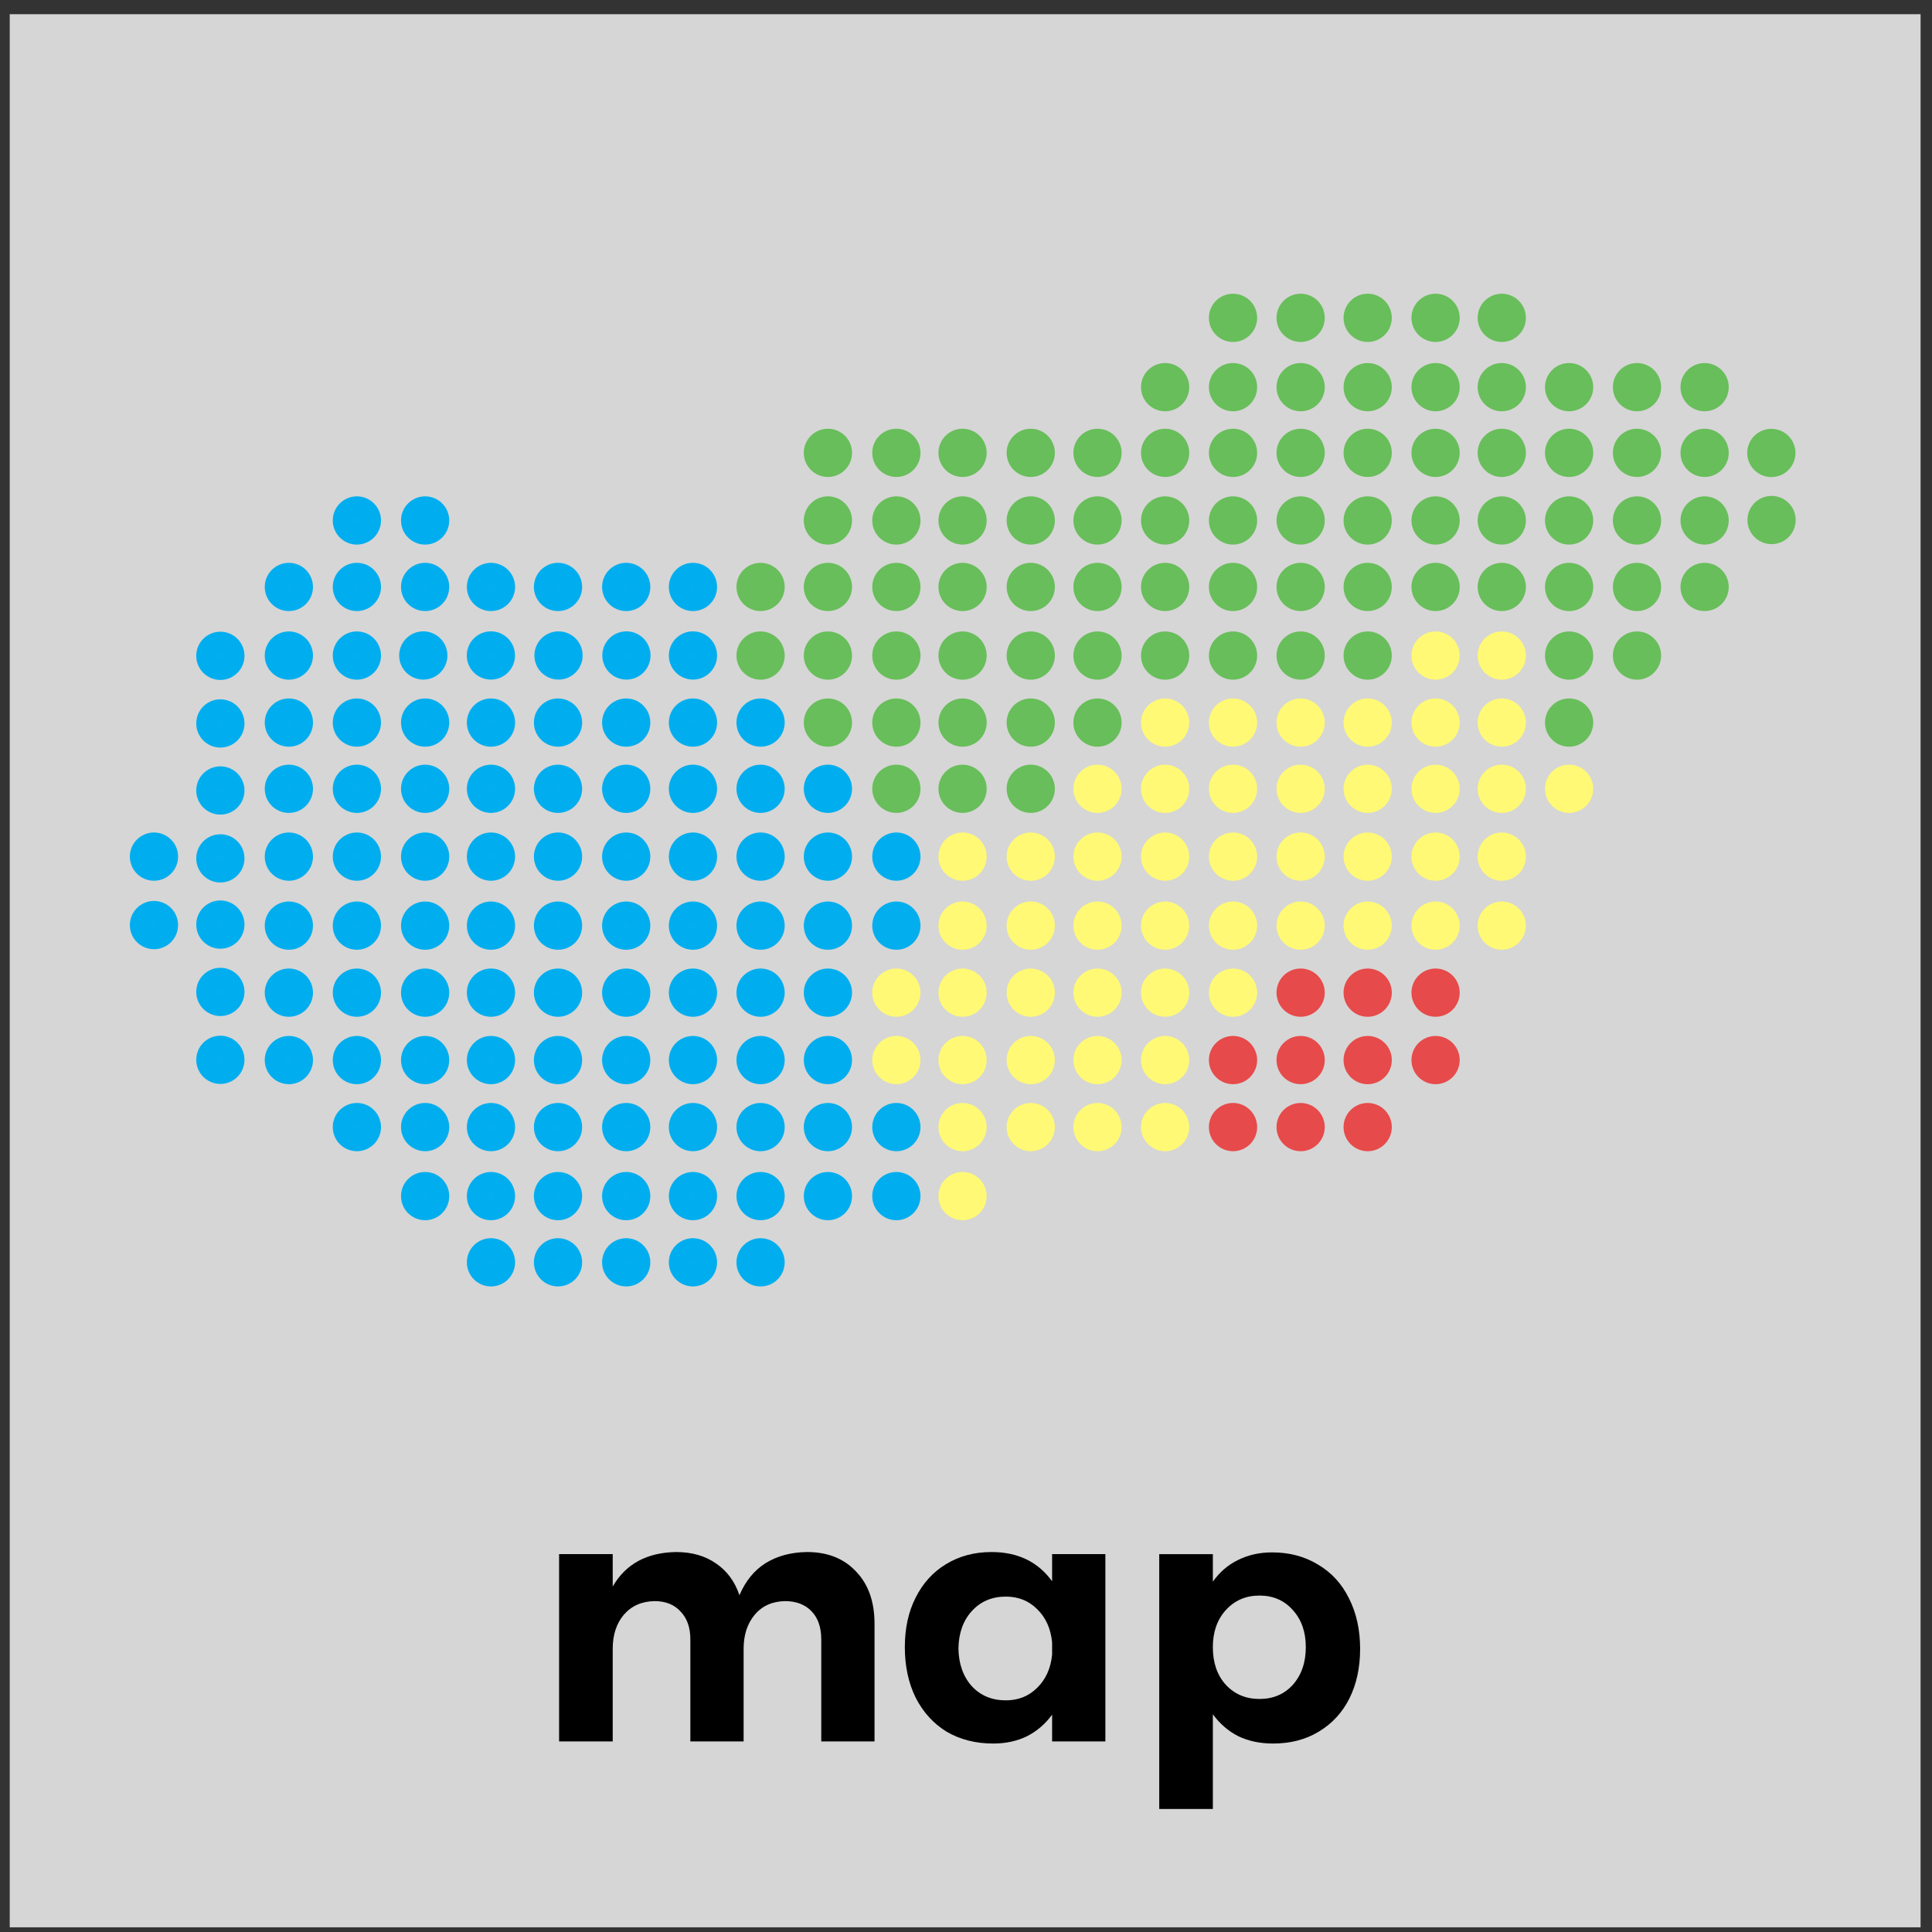 <?xml version="1.0" encoding="UTF-8" standalone="no"?>
<!-- Created with Inkscape (http://www.inkscape.org/) -->

<svg
   xmlns:dc="http://purl.org/dc/elements/1.1/"
   xmlns:cc="http://creativecommons.org/ns#"
   xmlns:rdf="http://www.w3.org/1999/02/22-rdf-syntax-ns#"
   xmlns:svg="http://www.w3.org/2000/svg"
   xmlns="http://www.w3.org/2000/svg"
   xmlns:sodipodi="http://sodipodi.sourceforge.net/DTD/sodipodi-0.dtd"
   xmlns:inkscape="http://www.inkscape.org/namespaces/inkscape"
   version="1.1"
   id="svg815"
   width="300"
   height="300"
   viewBox="0 0 300 300"
   sodipodi:docname="map_nokeret.svg"
   inkscape:version="0.92.4 (5da689c313, 2019-01-14)">
  <rect x="0" y="0" width="300" height="300" fill="#333333" stroke="none"/>
  <defs
     id="defs819" />
  <sodipodi:namedview
     pagecolor="#ffffff"
     bordercolor="#666666"
     borderopacity="1"
     objecttolerance="10"
     gridtolerance="10"
     guidetolerance="10"
     inkscape:pageopacity="0"
     inkscape:pageshadow="2"
     inkscape:window-width="1920"
     inkscape:window-height="1017"
     id="namedview817"
     showgrid="false"
     inkscape:zoom="1.9987552"
     inkscape:cx="211.68824"
     inkscape:cy="152.57935"
     inkscape:window-x="-8"
     inkscape:window-y="-8"
     inkscape:window-maximized="1"
     inkscape:current-layer="svg815"
     showguides="true"
     inkscape:guide-bbox="true" />
  <g
     id="g1817"
     transform="matrix(0.997,0,0,0.997,0.004,1.035)">
    <rect
       y="2.808"
       x="3.146"
       height="294.693"
       width="294.34"
       id="rect827"
       style="opacity:1;fill:#d6d6d6;fill-opacity:1;stroke:#d6d6d6;stroke-width:3.269;stroke-miterlimit:4;stroke-dasharray:none;stroke-opacity:1" />
    <g
       id="text831"
       style="font-style:normal;font-variant:normal;font-weight:normal;font-stretch:normal;font-size:54.225px;line-height:1.25;font-family:'Montserrat Alternates';-inkscape-font-specification:'Montserrat Alternates';letter-spacing:0px;word-spacing:0px;fill:#000000;fill-opacity:1;stroke:none;stroke-width:1"
       aria-label="map">
      <path
         id="path1811"
         style="stroke-width:1"
         d="m 125.68,240.686 q 4.826,0 7.646,3.037 2.874,2.982 2.874,8.134 v 18.328 h -8.296 v -15.888 q 0,-2.82 -1.518,-4.392 -1.518,-1.573 -4.121,-1.573 -2.982,0.054 -4.718,2.115 -1.735,2.061 -1.735,5.314 v 14.424 h -8.296 v -15.888 q 0,-2.765 -1.518,-4.338 -1.464,-1.627 -4.067,-1.627 -2.982,0.054 -4.772,2.115 -1.735,2.061 -1.735,5.314 v 14.424 h -8.351 v -29.173 h 8.351 v 5.043 q 3.037,-5.26 9.869,-5.368 3.687,0 6.236,1.789 2.549,1.735 3.633,4.934 1.41,-3.308 4.067,-4.989 2.711,-1.681 6.453,-1.735 z"
         inkscape:connector-curvature="0" />
      <path
         id="path1813"
         style="stroke-width:1"
         d="m 172.154,241.012 v 29.173 h -8.296 v -4.175 q -1.573,2.169 -3.904,3.362 -2.332,1.139 -5.26,1.139 -4.121,0 -7.266,-1.844 -3.091,-1.898 -4.826,-5.314 -1.681,-3.416 -1.681,-7.863 0,-4.392 1.681,-7.7 1.681,-3.362 4.718,-5.206 3.091,-1.898 7.103,-1.898 6.127,0 9.435,4.555 v -4.23 z m -15.508,22.774 q 2.928,0 4.88,-1.952 2.006,-1.952 2.332,-5.151 v -1.952 q -0.325,-3.199 -2.332,-5.151 -1.952,-1.952 -4.88,-1.952 -3.253,0 -5.314,2.277 -2.006,2.223 -2.061,5.802 0.054,3.579 2.061,5.856 2.061,2.223 5.314,2.223 z"
         inkscape:connector-curvature="0" />
      <path
         id="path1815"
         style="stroke-width:1"
         d="m 198.111,240.741 q 4.067,0 7.158,1.898 3.145,1.844 4.826,5.26 1.735,3.416 1.735,7.863 0,4.392 -1.681,7.754 -1.681,3.308 -4.772,5.151 -3.037,1.844 -7.103,1.844 -3.037,0 -5.422,-1.139 -2.332,-1.193 -3.958,-3.416 v 14.749 h -8.351 v -39.692 h 8.351 v 4.284 q 1.573,-2.223 3.904,-3.362 2.386,-1.193 5.314,-1.193 z m -1.952,22.829 q 3.199,0 5.206,-2.223 2.006,-2.277 2.006,-5.856 0,-3.525 -2.006,-5.748 -2.006,-2.277 -5.206,-2.277 -3.199,0 -5.26,2.277 -2.006,2.223 -2.006,5.748 0,3.633 2.006,5.856 2.061,2.223 5.26,2.223 z"
         inkscape:connector-curvature="0" />
    </g>
    <g
       transform="translate(-31.68)"
       id="g2703">
      <circle
         style="opacity:1;fill:#03aeee;fill-opacity:1;stroke:#00aeef;stroke-width:3.269;stroke-miterlimit:4;stroke-dasharray:none;stroke-opacity:1"
         id="circle853"
         cy="101.05"
         cx="139.602"
         r="2.123" />
      <circle
         r="2.123"
         cx="129.239"
         cy="101.05"
         id="circle855"
         style="opacity:1;fill:#03aeee;fill-opacity:1;stroke:#00aeef;stroke-width:3.269;stroke-miterlimit:4;stroke-dasharray:none;stroke-opacity:1" />
      <circle
         style="opacity:1;fill:#03aeee;fill-opacity:1;stroke:#00aeef;stroke-width:3.269;stroke-miterlimit:4;stroke-dasharray:none;stroke-opacity:1"
         id="circle857"
         cy="101.05"
         cx="118.664"
         r="2.123" />
      <circle
         r="2.123"
         cx="108.133"
         cy="101.05"
         id="circle859"
         style="opacity:1;fill:#03aeee;fill-opacity:1;stroke:#00aeef;stroke-width:3.269;stroke-miterlimit:4;stroke-dasharray:none;stroke-opacity:1" />
      <circle
         style="opacity:1;fill:#03aeee;fill-opacity:1;stroke:#00aeef;stroke-width:3.269;stroke-miterlimit:4;stroke-dasharray:none;stroke-opacity:1"
         id="circle861"
         cy="101.05"
         cx="97.602"
         r="2.123" />
      <circle
         style="opacity:1;fill:#03aeee;fill-opacity:1;stroke:#00aeef;stroke-width:3.269;stroke-miterlimit:4;stroke-dasharray:none;stroke-opacity:1"
         id="circle865"
         cy="132.377"
         cx="55.657"
         r="2.123" />
      <circle
         r="2.123"
         cx="55.657"
         cy="143.04"
         id="circle867"
         style="opacity:1;fill:#03aeee;fill-opacity:1;stroke:#00aeef;stroke-width:3.269;stroke-miterlimit:4;stroke-dasharray:none;stroke-opacity:1" />
      <circle
         style="opacity:1;fill:#03aeee;fill-opacity:1;stroke:#00aeef;stroke-width:3.269;stroke-miterlimit:4;stroke-dasharray:none;stroke-opacity:1"
         id="circle841"
         cy="90.377"
         cx="97.888"
         r="2.123" />
      <circle
         r="2.123"
         cx="87.259"
         cy="90.377"
         id="circle843"
         style="opacity:1;fill:#03aeee;fill-opacity:1;stroke:#00aeef;stroke-width:3.269;stroke-miterlimit:4;stroke-dasharray:none;stroke-opacity:1" />
      <circle
         style="opacity:1;fill:#03aeee;fill-opacity:1;stroke:#00aeef;stroke-width:3.269;stroke-miterlimit:4;stroke-dasharray:none;stroke-opacity:1"
         id="circle845"
         cy="90.377"
         cx="108.143"
         r="2.123" />
      <circle
         r="2.123"
         cx="118.585"
         cy="90.377"
         id="circle847"
         style="opacity:1;fill:#03aeee;fill-opacity:1;stroke:#00aeef;stroke-width:3.269;stroke-miterlimit:4;stroke-dasharray:none;stroke-opacity:1" />
      <circle
         style="opacity:1;fill:#03aeee;fill-opacity:1;stroke:#00aeef;stroke-width:3.269;stroke-miterlimit:4;stroke-dasharray:none;stroke-opacity:1"
         id="circle849"
         cy="90.377"
         cx="129.204"
         r="2.123" />
      <circle
         r="2.123"
         cx="139.602"
         cy="90.377"
         id="circle851"
         style="opacity:1;fill:#03aeee;fill-opacity:1;stroke:#00aeef;stroke-width:3.269;stroke-miterlimit:4;stroke-dasharray:none;stroke-opacity:1" />
      <circle
         style="opacity:1;fill:#68be5a;fill-opacity:1;stroke:#68be5a;stroke-width:3.269;stroke-miterlimit:4;stroke-dasharray:none;stroke-opacity:1"
         id="circle871"
         cy="90.377"
         cx="150.133"
         r="2.123" />
      <circle
         r="2.123"
         cx="160.62"
         cy="90.377"
         id="circle873"
         style="opacity:1;fill:#68be5a;fill-opacity:1;stroke:#68be5a;stroke-width:3.269;stroke-miterlimit:4;stroke-dasharray:none;stroke-opacity:1" />
      <circle
         style="opacity:1;fill:#68be5a;fill-opacity:1;stroke:#68be5a;stroke-width:3.269;stroke-miterlimit:4;stroke-dasharray:none;stroke-opacity:1"
         id="circle875"
         cy="90.377"
         cx="171.283"
         r="2.123" />
      <circle
         r="2.123"
         cx="181.592"
         cy="90.377"
         id="circle877"
         style="opacity:1;fill:#68be5a;fill-opacity:1;stroke:#68be5a;stroke-width:3.269;stroke-miterlimit:4;stroke-dasharray:none;stroke-opacity:1" />
      <circle
         style="opacity:1;fill:#68be5a;fill-opacity:1;stroke:#68be5a;stroke-width:3.269;stroke-miterlimit:4;stroke-dasharray:none;stroke-opacity:1"
         id="circle879"
         cy="90.377"
         cx="192.211"
         r="2.123" />
      <circle
         r="2.123"
         cx="202.609"
         cy="90.377"
         id="circle881"
         style="opacity:1;fill:#68be5a;fill-opacity:1;stroke:#68be5a;stroke-width:3.269;stroke-miterlimit:4;stroke-dasharray:none;stroke-opacity:1" />
      <circle
         style="opacity:1;fill:#68be5a;fill-opacity:1;stroke:#68be5a;stroke-width:3.269;stroke-miterlimit:4;stroke-dasharray:none;stroke-opacity:1"
         id="circle883"
         cy="90.377"
         cx="213.14"
         r="2.123" />
      <circle
         r="2.123"
         cx="223.715"
         cy="90.377"
         id="circle885"
         style="opacity:1;fill:#68be5a;fill-opacity:1;stroke:#68be5a;stroke-width:3.269;stroke-miterlimit:4;stroke-dasharray:none;stroke-opacity:1" />
      <circle
         style="opacity:1;fill:#68be5a;fill-opacity:1;stroke:#68be5a;stroke-width:3.269;stroke-miterlimit:4;stroke-dasharray:none;stroke-opacity:1"
         id="circle887"
         cy="90.377"
         cx="234.246"
         r="2.123" />
      <circle
         r="2.123"
         cx="244.688"
         cy="90.377"
         id="circle889"
         style="opacity:1;fill:#68be5a;fill-opacity:1;stroke:#68be5a;stroke-width:3.269;stroke-miterlimit:4;stroke-dasharray:none;stroke-opacity:1" />
      <circle
         style="opacity:1;fill:#68be5a;fill-opacity:1;stroke:#68be5a;stroke-width:3.269;stroke-miterlimit:4;stroke-dasharray:none;stroke-opacity:1"
         id="circle891"
         cy="90.377"
         cx="255.263"
         r="2.123" />
      <circle
         r="2.123"
         cx="265.572"
         cy="90.377"
         id="circle893"
         style="opacity:1;fill:#68be5a;fill-opacity:1;stroke:#68be5a;stroke-width:3.269;stroke-miterlimit:4;stroke-dasharray:none;stroke-opacity:1" />
      <circle
         style="opacity:1;fill:#68be5a;fill-opacity:1;stroke:#68be5a;stroke-width:3.269;stroke-miterlimit:4;stroke-dasharray:none;stroke-opacity:1"
         id="circle895"
         cy="90.377"
         cx="276.059"
         r="2.123" />
      <circle
         r="2.123"
         cx="286.633"
         cy="90.377"
         id="circle897"
         style="opacity:1;fill:#68be5a;fill-opacity:1;stroke:#68be5a;stroke-width:3.269;stroke-miterlimit:4;stroke-dasharray:none;stroke-opacity:1" />
      <circle
         style="opacity:1;fill:#68be5a;fill-opacity:1;stroke:#68be5a;stroke-width:3.269;stroke-miterlimit:4;stroke-dasharray:none;stroke-opacity:1"
         id="circle899"
         cy="90.377"
         cx="297.164"
         r="2.123" />
      <circle
         style="opacity:1;fill:#03aeee;fill-opacity:1;stroke:#00aeef;stroke-width:3.269;stroke-miterlimit:4;stroke-dasharray:none;stroke-opacity:1"
         id="circle901"
         cy="90.377"
         cx="76.666"
         r="2.123" />
      <circle
         style="opacity:1;fill:#03aeee;fill-opacity:1;stroke:#00aeef;stroke-width:3.269;stroke-miterlimit:4;stroke-dasharray:none;stroke-opacity:1"
         id="circle929"
         cy="101.063"
         cx="87.259"
         r="2.123" />
      <circle
         r="2.123"
         cx="150.133"
         cy="101.063"
         id="circle939"
         style="opacity:1;fill:#68be5a;fill-opacity:1;stroke:#68be5a;stroke-width:3.269;stroke-miterlimit:4;stroke-dasharray:none;stroke-opacity:1" />
      <circle
         style="opacity:1;fill:#68be5a;fill-opacity:1;stroke:#68be5a;stroke-width:3.269;stroke-miterlimit:4;stroke-dasharray:none;stroke-opacity:1"
         id="circle941"
         cy="101.063"
         cx="160.62"
         r="2.123" />
      <circle
         r="2.123"
         cx="171.283"
         cy="101.063"
         id="circle943"
         style="opacity:1;fill:#68be5a;fill-opacity:1;stroke:#68be5a;stroke-width:3.269;stroke-miterlimit:4;stroke-dasharray:none;stroke-opacity:1" />
      <circle
         style="opacity:1;fill:#68be5a;fill-opacity:1;stroke:#68be5a;stroke-width:3.269;stroke-miterlimit:4;stroke-dasharray:none;stroke-opacity:1"
         id="circle945"
         cy="101.063"
         cx="181.592"
         r="2.123" />
      <circle
         r="2.123"
         cx="192.211"
         cy="101.063"
         id="circle947"
         style="opacity:1;fill:#68be5a;fill-opacity:1;stroke:#68be5a;stroke-width:3.269;stroke-miterlimit:4;stroke-dasharray:none;stroke-opacity:1" />
      <circle
         style="opacity:1;fill:#68be5a;fill-opacity:1;stroke:#68be5a;stroke-width:3.269;stroke-miterlimit:4;stroke-dasharray:none;stroke-opacity:1"
         id="circle949"
         cy="101.063"
         cx="202.609"
         r="2.123" />
      <circle
         r="2.123"
         cx="213.14"
         cy="101.063"
         id="circle951"
         style="opacity:1;fill:#68be5a;fill-opacity:1;stroke:#68be5a;stroke-width:3.269;stroke-miterlimit:4;stroke-dasharray:none;stroke-opacity:1" />
      <circle
         style="opacity:1;fill:#68be5a;fill-opacity:1;stroke:#68be5a;stroke-width:3.269;stroke-miterlimit:4;stroke-dasharray:none;stroke-opacity:1"
         id="circle953"
         cy="101.063"
         cx="223.715"
         r="2.123" />
      <circle
         r="2.123"
         cx="234.246"
         cy="101.063"
         id="circle955"
         style="opacity:1;fill:#68be5a;fill-opacity:1;stroke:#68be5a;stroke-width:3.269;stroke-miterlimit:4;stroke-dasharray:none;stroke-opacity:1" />
      <circle
         style="opacity:1;fill:#68be5a;fill-opacity:1;stroke:#68be5a;stroke-width:3.269;stroke-miterlimit:4;stroke-dasharray:none;stroke-opacity:1"
         id="circle957"
         cy="101.063"
         cx="244.688"
         r="2.123" />
      <circle
         r="2.123"
         cx="255.263"
         cy="101.063"
         id="circle959"
         style="opacity:1;fill:#fff975;fill-opacity:1;stroke:#fff975;stroke-width:3.269;stroke-miterlimit:4;stroke-dasharray:none;stroke-opacity:1" />
      <circle
         style="opacity:1;fill:#fff975;fill-opacity:1;stroke:#fff975;stroke-width:3.269;stroke-miterlimit:4;stroke-dasharray:none;stroke-opacity:1"
         id="circle961"
         cy="101.063"
         cx="265.572"
         r="2.123" />
      <circle
         r="2.123"
         cx="276.059"
         cy="101.063"
         id="circle963"
         style="opacity:1;fill:#68be5a;fill-opacity:1;stroke:#68be5a;stroke-width:3.269;stroke-miterlimit:4;stroke-dasharray:none;stroke-opacity:1" />
      <circle
         style="opacity:1;fill:#68be5a;fill-opacity:1;stroke:#68be5a;stroke-width:3.269;stroke-miterlimit:4;stroke-dasharray:none;stroke-opacity:1"
         id="circle965"
         cy="101.063"
         cx="286.633"
         r="2.123" />
      <circle
         r="2.123"
         cx="76.666"
         cy="101.063"
         id="circle969"
         style="opacity:1;fill:#03aeee;fill-opacity:1;stroke:#00aeef;stroke-width:3.269;stroke-miterlimit:4;stroke-dasharray:none;stroke-opacity:1" />
      <circle
         style="opacity:1;fill:#03aeee;fill-opacity:1;stroke:#00aeef;stroke-width:3.269;stroke-miterlimit:4;stroke-dasharray:none;stroke-opacity:1"
         id="circle973"
         cy="111.501"
         cx="97.888"
         r="2.123" />
      <circle
         r="2.123"
         cx="87.259"
         cy="111.501"
         id="circle975"
         style="opacity:1;fill:#03aeee;fill-opacity:1;stroke:#00aeef;stroke-width:3.269;stroke-miterlimit:4;stroke-dasharray:none;stroke-opacity:1" />
      <circle
         style="opacity:1;fill:#03aeee;fill-opacity:1;stroke:#00aeef;stroke-width:3.269;stroke-miterlimit:4;stroke-dasharray:none;stroke-opacity:1"
         id="circle977"
         cy="111.501"
         cx="108.143"
         r="2.123" />
      <circle
         r="2.123"
         cx="118.585"
         cy="111.501"
         id="circle979"
         style="opacity:1;fill:#03aeee;fill-opacity:1;stroke:#00aeef;stroke-width:3.269;stroke-miterlimit:4;stroke-dasharray:none;stroke-opacity:1" />
      <circle
         style="opacity:1;fill:#03aeee;fill-opacity:1;stroke:#00aeef;stroke-width:3.269;stroke-miterlimit:4;stroke-dasharray:none;stroke-opacity:1"
         id="circle981"
         cy="111.501"
         cx="129.204"
         r="2.123" />
      <circle
         r="2.123"
         cx="139.602"
         cy="111.501"
         id="circle983"
         style="opacity:1;fill:#03aeee;fill-opacity:1;stroke:#00aeef;stroke-width:3.269;stroke-miterlimit:4;stroke-dasharray:none;stroke-opacity:1" />
      <circle
         style="opacity:1;fill:#00aeef;fill-opacity:1;stroke:#00aeef;stroke-width:3.269;stroke-miterlimit:4;stroke-dasharray:none;stroke-opacity:1"
         id="circle985"
         cy="111.501"
         cx="150.133"
         r="2.123" />
      <circle
         r="2.123"
         cx="160.62"
         cy="111.501"
         id="circle987"
         style="opacity:1;fill:#68be5a;fill-opacity:1;stroke:#68be5a;stroke-width:3.269;stroke-miterlimit:4;stroke-dasharray:none;stroke-opacity:1" />
      <circle
         style="opacity:1;fill:#68be5a;fill-opacity:1;stroke:#68be5a;stroke-width:3.269;stroke-miterlimit:4;stroke-dasharray:none;stroke-opacity:1"
         id="circle989"
         cy="111.501"
         cx="171.283"
         r="2.123" />
      <circle
         r="2.123"
         cx="181.592"
         cy="111.501"
         id="circle991"
         style="opacity:1;fill:#68be5a;fill-opacity:1;stroke:#68be5a;stroke-width:3.269;stroke-miterlimit:4;stroke-dasharray:none;stroke-opacity:1" />
      <circle
         style="opacity:1;fill:#68be5a;fill-opacity:1;stroke:#68be5a;stroke-width:3.269;stroke-miterlimit:4;stroke-dasharray:none;stroke-opacity:1"
         id="circle993"
         cy="111.501"
         cx="192.211"
         r="2.123" />
      <circle
         r="2.123"
         cx="202.609"
         cy="111.501"
         id="circle995"
         style="opacity:1;fill:#68be5a;fill-opacity:1;stroke:#68be5a;stroke-width:3.269;stroke-miterlimit:4;stroke-dasharray:none;stroke-opacity:1" />
      <circle
         style="opacity:1;fill:#fff975;fill-opacity:1;stroke:#fff975;stroke-width:3.269;stroke-miterlimit:4;stroke-dasharray:none;stroke-opacity:1"
         id="circle997"
         cy="111.501"
         cx="213.14"
         r="2.123" />
      <circle
         r="2.123"
         cx="223.715"
         cy="111.501"
         id="circle999"
         style="opacity:1;fill:#fff975;fill-opacity:1;stroke:#fff975;stroke-width:3.269;stroke-miterlimit:4;stroke-dasharray:none;stroke-opacity:1" />
      <circle
         style="opacity:1;fill:#fff975;fill-opacity:1;stroke:#fff975;stroke-width:3.269;stroke-miterlimit:4;stroke-dasharray:none;stroke-opacity:1"
         id="circle1001"
         cy="111.501"
         cx="234.246"
         r="2.123" />
      <circle
         r="2.123"
         cx="244.688"
         cy="111.501"
         id="circle1003"
         style="opacity:1;fill:#fff975;fill-opacity:1;stroke:#fff975;stroke-width:3.269;stroke-miterlimit:4;stroke-dasharray:none;stroke-opacity:1" />
      <circle
         style="opacity:1;fill:#fff975;fill-opacity:1;stroke:#fff975;stroke-width:3.269;stroke-miterlimit:4;stroke-dasharray:none;stroke-opacity:1"
         id="circle1005"
         cy="111.501"
         cx="255.263"
         r="2.123" />
      <circle
         r="2.123"
         cx="265.572"
         cy="111.501"
         id="circle1007"
         style="opacity:1;fill:#fff975;fill-opacity:1;stroke:#fff975;stroke-width:3.269;stroke-miterlimit:4;stroke-dasharray:none;stroke-opacity:1" />
      <circle
         style="opacity:1;fill:#68be5a;fill-opacity:1;stroke:#68be5a;stroke-width:3.269;stroke-miterlimit:4;stroke-dasharray:none;stroke-opacity:1"
         id="circle1009"
         cy="111.501"
         cx="276.059"
         r="2.123" />
      <circle
         style="opacity:1;fill:#03aeee;fill-opacity:1;stroke:#00aeef;stroke-width:3.269;stroke-miterlimit:4;stroke-dasharray:none;stroke-opacity:1"
         id="circle1015"
         cy="111.501"
         cx="76.666"
         r="2.123" />
      <circle
         r="2.123"
         cx="97.888"
         cy="121.814"
         id="circle1019"
         style="opacity:1;fill:#03aeee;fill-opacity:1;stroke:#00aeef;stroke-width:3.269;stroke-miterlimit:4;stroke-dasharray:none;stroke-opacity:1" />
      <circle
         style="opacity:1;fill:#03aeee;fill-opacity:1;stroke:#00aeef;stroke-width:3.269;stroke-miterlimit:4;stroke-dasharray:none;stroke-opacity:1"
         id="circle1021"
         cy="121.814"
         cx="87.259"
         r="2.123" />
      <circle
         r="2.123"
         cx="108.143"
         cy="121.814"
         id="circle1023"
         style="opacity:1;fill:#03aeee;fill-opacity:1;stroke:#00aeef;stroke-width:3.269;stroke-miterlimit:4;stroke-dasharray:none;stroke-opacity:1" />
      <circle
         style="opacity:1;fill:#03aeee;fill-opacity:1;stroke:#00aeef;stroke-width:3.269;stroke-miterlimit:4;stroke-dasharray:none;stroke-opacity:1"
         id="circle1025"
         cy="121.814"
         cx="118.585"
         r="2.123" />
      <circle
         r="2.123"
         cx="129.204"
         cy="121.814"
         id="circle1027"
         style="opacity:1;fill:#00aeef;fill-opacity:1;stroke:#00aeef;stroke-width:3.269;stroke-miterlimit:4;stroke-dasharray:none;stroke-opacity:1" />
      <circle
         style="opacity:1;fill:#00aeef;fill-opacity:1;stroke:#00aeef;stroke-width:3.269;stroke-miterlimit:4;stroke-dasharray:none;stroke-opacity:1"
         id="circle1029"
         cy="121.814"
         cx="139.602"
         r="2.123" />
      <circle
         r="2.123"
         cx="150.133"
         cy="121.814"
         id="circle1031"
         style="opacity:1;fill:#00aeef;fill-opacity:1;stroke:#00aeef;stroke-width:3.269;stroke-miterlimit:4;stroke-dasharray:none;stroke-opacity:1" />
      <circle
         style="opacity:1;fill:#00aeef;fill-opacity:1;stroke:#00aeef;stroke-width:3.269;stroke-miterlimit:4;stroke-dasharray:none;stroke-opacity:1"
         id="circle1033"
         cy="121.814"
         cx="160.62"
         r="2.123" />
      <circle
         r="2.123"
         cx="171.283"
         cy="121.814"
         id="circle1035"
         style="opacity:1;fill:#68be5a;fill-opacity:1;stroke:#68be5a;stroke-width:3.269;stroke-miterlimit:4;stroke-dasharray:none;stroke-opacity:1" />
      <circle
         style="opacity:1;fill:#68be5a;fill-opacity:1;stroke:#68be5a;stroke-width:3.269;stroke-miterlimit:4;stroke-dasharray:none;stroke-opacity:1"
         id="circle1037"
         cy="121.814"
         cx="181.592"
         r="2.123" />
      <circle
         r="2.123"
         cx="192.211"
         cy="121.814"
         id="circle1039"
         style="opacity:1;fill:#68be5a;fill-opacity:1;stroke:#68be5a;stroke-width:3.269;stroke-miterlimit:4;stroke-dasharray:none;stroke-opacity:1" />
      <circle
         style="opacity:1;fill:#fff975;fill-opacity:1;stroke:#fff975;stroke-width:3.269;stroke-miterlimit:4;stroke-dasharray:none;stroke-opacity:1"
         id="circle1041"
         cy="121.814"
         cx="202.609"
         r="2.123" />
      <circle
         r="2.123"
         cx="213.14"
         cy="121.814"
         id="circle1043"
         style="opacity:1;fill:#fff975;fill-opacity:1;stroke:#fff975;stroke-width:3.269;stroke-miterlimit:4;stroke-dasharray:none;stroke-opacity:1" />
      <circle
         style="opacity:1;fill:#fff975;fill-opacity:1;stroke:#fff975;stroke-width:3.269;stroke-miterlimit:4;stroke-dasharray:none;stroke-opacity:1"
         id="circle1045"
         cy="121.814"
         cx="223.715"
         r="2.123" />
      <circle
         r="2.123"
         cx="234.246"
         cy="121.814"
         id="circle1047"
         style="opacity:1;fill:#fff975;fill-opacity:1;stroke:#fff975;stroke-width:3.269;stroke-miterlimit:4;stroke-dasharray:none;stroke-opacity:1" />
      <circle
         style="opacity:1;fill:#fff975;fill-opacity:1;stroke:#fff975;stroke-width:3.269;stroke-miterlimit:4;stroke-dasharray:none;stroke-opacity:1"
         id="circle1049"
         cy="121.814"
         cx="244.688"
         r="2.123" />
      <circle
         r="2.123"
         cx="255.263"
         cy="121.814"
         id="circle1051"
         style="opacity:1;fill:#fff975;fill-opacity:1;stroke:#fff975;stroke-width:3.269;stroke-miterlimit:4;stroke-dasharray:none;stroke-opacity:1" />
      <circle
         style="opacity:1;fill:#fff975;fill-opacity:1;stroke:#fff975;stroke-width:3.269;stroke-miterlimit:4;stroke-dasharray:none;stroke-opacity:1"
         id="circle1053"
         cy="121.814"
         cx="265.572"
         r="2.123" />
      <circle
         r="2.123"
         cx="276.059"
         cy="121.814"
         id="circle1055"
         style="opacity:1;fill:#fff975;fill-opacity:1;stroke:#fff975;stroke-width:3.269;stroke-miterlimit:4;stroke-dasharray:none;stroke-opacity:1" />
      <circle
         r="2.123"
         cx="76.666"
         cy="121.814"
         id="circle1061"
         style="opacity:1;fill:#03aeee;fill-opacity:1;stroke:#00aeef;stroke-width:3.269;stroke-miterlimit:4;stroke-dasharray:none;stroke-opacity:1" />
      <circle
         style="opacity:1;fill:#03aeee;fill-opacity:1;stroke:#00aeef;stroke-width:3.269;stroke-miterlimit:4;stroke-dasharray:none;stroke-opacity:1"
         id="circle1065"
         cy="132.377"
         cx="97.888"
         r="2.123" />
      <circle
         r="2.123"
         cx="87.259"
         cy="132.377"
         id="circle1067"
         style="opacity:1;fill:#03aeee;fill-opacity:1;stroke:#00aeef;stroke-width:3.269;stroke-miterlimit:4;stroke-dasharray:none;stroke-opacity:1" />
      <circle
         style="opacity:1;fill:#03aeee;fill-opacity:1;stroke:#00aeef;stroke-width:3.269;stroke-miterlimit:4;stroke-dasharray:none;stroke-opacity:1"
         id="circle1069"
         cy="132.377"
         cx="108.143"
         r="2.123" />
      <circle
         r="2.123"
         cx="118.585"
         cy="132.377"
         id="circle1071"
         style="opacity:1;fill:#03aeee;fill-opacity:1;stroke:#00aeef;stroke-width:3.269;stroke-miterlimit:4;stroke-dasharray:none;stroke-opacity:1" />
      <circle
         style="opacity:1;fill:#03aeee;fill-opacity:1;stroke:#00aeef;stroke-width:3.269;stroke-miterlimit:4;stroke-dasharray:none;stroke-opacity:1"
         id="circle1073"
         cy="132.377"
         cx="129.204"
         r="2.123" />
      <circle
         r="2.123"
         cx="139.602"
         cy="132.377"
         id="circle1075"
         style="opacity:1;fill:#00aeef;fill-opacity:1;stroke:#00aeef;stroke-width:3.269;stroke-miterlimit:4;stroke-dasharray:none;stroke-opacity:1" />
      <circle
         style="opacity:1;fill:#00aeef;fill-opacity:1;stroke:#00aeef;stroke-width:3.269;stroke-miterlimit:4;stroke-dasharray:none;stroke-opacity:1"
         id="circle1077"
         cy="132.377"
         cx="150.133"
         r="2.123" />
      <circle
         r="2.123"
         cx="160.62"
         cy="132.377"
         id="circle1079"
         style="opacity:1;fill:#00aeef;fill-opacity:1;stroke:#00aeef;stroke-width:3.269;stroke-miterlimit:4;stroke-dasharray:none;stroke-opacity:1" />
      <circle
         style="opacity:1;fill:#00aeef;fill-opacity:1;stroke:#00aeef;stroke-width:3.269;stroke-miterlimit:4;stroke-dasharray:none;stroke-opacity:1"
         id="circle1081"
         cy="132.377"
         cx="171.283"
         r="2.123" />
      <circle
         r="2.123"
         cx="181.592"
         cy="132.377"
         id="circle1083"
         style="opacity:1;fill:#fff975;fill-opacity:1;stroke:#fff975;stroke-width:3.269;stroke-miterlimit:4;stroke-dasharray:none;stroke-opacity:1" />
      <circle
         style="opacity:1;fill:#fff975;fill-opacity:1;stroke:#fff975;stroke-width:3.269;stroke-miterlimit:4;stroke-dasharray:none;stroke-opacity:1"
         id="circle1085"
         cy="132.377"
         cx="192.211"
         r="2.123" />
      <circle
         r="2.123"
         cx="202.609"
         cy="132.377"
         id="circle1087"
         style="opacity:1;fill:#fff975;fill-opacity:1;stroke:#fff975;stroke-width:3.269;stroke-miterlimit:4;stroke-dasharray:none;stroke-opacity:1" />
      <circle
         style="opacity:1;fill:#fff975;fill-opacity:1;stroke:#fff975;stroke-width:3.269;stroke-miterlimit:4;stroke-dasharray:none;stroke-opacity:1"
         id="circle1089"
         cy="132.377"
         cx="213.14"
         r="2.123" />
      <circle
         r="2.123"
         cx="223.715"
         cy="132.377"
         id="circle1091"
         style="opacity:1;fill:#fff975;fill-opacity:1;stroke:#fff975;stroke-width:3.269;stroke-miterlimit:4;stroke-dasharray:none;stroke-opacity:1" />
      <circle
         style="opacity:1;fill:#fff975;fill-opacity:1;stroke:#fff975;stroke-width:3.269;stroke-miterlimit:4;stroke-dasharray:none;stroke-opacity:1"
         id="circle1093"
         cy="132.377"
         cx="234.246"
         r="2.123" />
      <circle
         r="2.123"
         cx="244.688"
         cy="132.377"
         id="circle1095"
         style="opacity:1;fill:#fff975;fill-opacity:1;stroke:#fff975;stroke-width:3.269;stroke-miterlimit:4;stroke-dasharray:none;stroke-opacity:1" />
      <circle
         style="opacity:1;fill:#fff975;fill-opacity:1;stroke:#fff975;stroke-width:3.269;stroke-miterlimit:4;stroke-dasharray:none;stroke-opacity:1"
         id="circle1097"
         cy="132.377"
         cx="255.263"
         r="2.123" />
      <circle
         r="2.123"
         cx="265.572"
         cy="132.377"
         id="circle1099"
         style="opacity:1;fill:#fff975;fill-opacity:1;stroke:#fff975;stroke-width:3.269;stroke-miterlimit:4;stroke-dasharray:none;stroke-opacity:1" />
      <circle
         style="opacity:1;fill:#03aeee;fill-opacity:1;stroke:#00aeef;stroke-width:3.269;stroke-miterlimit:4;stroke-dasharray:none;stroke-opacity:1"
         id="circle1107"
         cy="132.377"
         cx="76.666"
         r="2.123" />
      <circle
         r="2.123"
         cx="97.888"
         cy="143.126"
         id="circle1111"
         style="opacity:1;fill:#03aeee;fill-opacity:1;stroke:#00aeef;stroke-width:3.269;stroke-miterlimit:4;stroke-dasharray:none;stroke-opacity:1" />
      <circle
         style="opacity:1;fill:#03aeee;fill-opacity:1;stroke:#00aeef;stroke-width:3.269;stroke-miterlimit:4;stroke-dasharray:none;stroke-opacity:1"
         id="circle1113"
         cy="143.126"
         cx="87.259"
         r="2.123" />
      <circle
         r="2.123"
         cx="108.143"
         cy="143.126"
         id="circle1115"
         style="opacity:1;fill:#03aeee;fill-opacity:1;stroke:#00aeef;stroke-width:3.269;stroke-miterlimit:4;stroke-dasharray:none;stroke-opacity:1" />
      <circle
         style="opacity:1;fill:#03aeee;fill-opacity:1;stroke:#00aeef;stroke-width:3.269;stroke-miterlimit:4;stroke-dasharray:none;stroke-opacity:1"
         id="circle1117"
         cy="143.126"
         cx="118.585"
         r="2.123" />
      <circle
         r="2.123"
         cx="129.204"
         cy="143.126"
         id="circle1119"
         style="opacity:1;fill:#03aeee;fill-opacity:1;stroke:#00aeef;stroke-width:3.269;stroke-miterlimit:4;stroke-dasharray:none;stroke-opacity:1" />
      <circle
         style="opacity:1;fill:#03aeee;fill-opacity:1;stroke:#00aeef;stroke-width:3.269;stroke-miterlimit:4;stroke-dasharray:none;stroke-opacity:1"
         id="circle1121"
         cy="143.126"
         cx="139.602"
         r="2.123" />
      <circle
         r="2.123"
         cx="150.133"
         cy="143.126"
         id="circle1123"
         style="opacity:1;fill:#02aeee;fill-opacity:1;stroke:#02aeee;stroke-width:3.269;stroke-miterlimit:4;stroke-dasharray:none;stroke-opacity:1" />
      <circle
         style="opacity:1;fill:#02aeee;fill-opacity:1;stroke:#02aeee;stroke-width:3.269;stroke-miterlimit:4;stroke-dasharray:none;stroke-opacity:1"
         id="circle1125"
         cy="143.126"
         cx="160.62"
         r="2.123" />
      <circle
         r="2.123"
         cx="171.283"
         cy="143.126"
         id="circle1127"
         style="opacity:1;fill:#02aeee;fill-opacity:1;stroke:#02aeee;stroke-width:3.269;stroke-miterlimit:4;stroke-dasharray:none;stroke-opacity:1" />
      <circle
         style="opacity:1;fill:#fff975;fill-opacity:1;stroke:#fff975;stroke-width:3.269;stroke-miterlimit:4;stroke-dasharray:none;stroke-opacity:1"
         id="circle1129"
         cy="143.126"
         cx="181.592"
         r="2.123" />
      <circle
         r="2.123"
         cx="192.211"
         cy="143.126"
         id="circle1131"
         style="opacity:1;fill:#fff975;fill-opacity:1;stroke:#fff975;stroke-width:3.269;stroke-miterlimit:4;stroke-dasharray:none;stroke-opacity:1" />
      <circle
         style="opacity:1;fill:#fff975;fill-opacity:1;stroke:#fff975;stroke-width:3.269;stroke-miterlimit:4;stroke-dasharray:none;stroke-opacity:1"
         id="circle1133"
         cy="143.126"
         cx="202.609"
         r="2.123" />
      <circle
         r="2.123"
         cx="213.14"
         cy="143.126"
         id="circle1135"
         style="opacity:1;fill:#fff975;fill-opacity:1;stroke:#fff975;stroke-width:3.269;stroke-miterlimit:4;stroke-dasharray:none;stroke-opacity:1" />
      <circle
         style="opacity:1;fill:#fff975;fill-opacity:1;stroke:#fff975;stroke-width:3.269;stroke-miterlimit:4;stroke-dasharray:none;stroke-opacity:1"
         id="circle1137"
         cy="143.126"
         cx="223.715"
         r="2.123" />
      <circle
         r="2.123"
         cx="234.246"
         cy="143.126"
         id="circle1139"
         style="opacity:1;fill:#fff975;fill-opacity:1;stroke:#fff975;stroke-width:3.269;stroke-miterlimit:4;stroke-dasharray:none;stroke-opacity:1" />
      <circle
         style="opacity:1;fill:#fff975;fill-opacity:1;stroke:#fff975;stroke-width:3.269;stroke-miterlimit:4;stroke-dasharray:none;stroke-opacity:1"
         id="circle1141"
         cy="143.126"
         cx="244.688"
         r="2.123" />
      <circle
         r="2.123"
         cx="255.263"
         cy="143.126"
         id="circle1143"
         style="opacity:1;fill:#fff975;fill-opacity:1;stroke:#fff975;stroke-width:3.269;stroke-miterlimit:4;stroke-dasharray:none;stroke-opacity:1" />
      <circle
         style="opacity:1;fill:#fff975;fill-opacity:1;stroke:#fff975;stroke-width:3.269;stroke-miterlimit:4;stroke-dasharray:none;stroke-opacity:1"
         id="circle1145"
         cy="143.126"
         cx="265.572"
         r="2.123" />
      <circle
         r="2.123"
         cx="76.666"
         cy="143.126"
         id="circle1153"
         style="opacity:1;fill:#03aeee;fill-opacity:1;stroke:#00aeef;stroke-width:3.269;stroke-miterlimit:4;stroke-dasharray:none;stroke-opacity:1" />
      <circle
         style="opacity:1;fill:#03aeee;fill-opacity:1;stroke:#00aeef;stroke-width:3.269;stroke-miterlimit:4;stroke-dasharray:none;stroke-opacity:1"
         id="circle1157"
         cy="153.564"
         cx="97.888"
         r="2.123" />
      <circle
         r="2.123"
         cx="87.259"
         cy="153.564"
         id="circle1159"
         style="opacity:1;fill:#03aeee;fill-opacity:1;stroke:#00aeef;stroke-width:3.269;stroke-miterlimit:4;stroke-dasharray:none;stroke-opacity:1" />
      <circle
         style="opacity:1;fill:#03aeee;fill-opacity:1;stroke:#00aeef;stroke-width:3.269;stroke-miterlimit:4;stroke-dasharray:none;stroke-opacity:1"
         id="circle1161"
         cy="153.564"
         cx="108.143"
         r="2.123" />
      <circle
         r="2.123"
         cx="118.585"
         cy="153.564"
         id="circle1163"
         style="opacity:1;fill:#03aeee;fill-opacity:1;stroke:#00aeef;stroke-width:3.269;stroke-miterlimit:4;stroke-dasharray:none;stroke-opacity:1" />
      <circle
         style="opacity:1;fill:#03aeee;fill-opacity:1;stroke:#00aeef;stroke-width:3.269;stroke-miterlimit:4;stroke-dasharray:none;stroke-opacity:1"
         id="circle1165"
         cy="153.564"
         cx="129.204"
         r="2.123" />
      <circle
         r="2.123"
         cx="139.602"
         cy="153.564"
         id="circle1167"
         style="opacity:1;fill:#03aeee;fill-opacity:1;stroke:#00aeef;stroke-width:3.269;stroke-miterlimit:4;stroke-dasharray:none;stroke-opacity:1" />
      <circle
         style="opacity:1;fill:#00aeef;fill-opacity:1;stroke:#00aeef;stroke-width:3.269;stroke-miterlimit:4;stroke-dasharray:none;stroke-opacity:1"
         id="circle1169"
         cy="153.564"
         cx="150.133"
         r="2.123" />
      <circle
         r="2.123"
         cx="160.62"
         cy="153.564"
         id="circle1171"
         style="opacity:1;fill:#00aeef;fill-opacity:1;stroke:#00aeef;stroke-width:3.269;stroke-miterlimit:4;stroke-dasharray:none;stroke-opacity:1" />
      <circle
         style="opacity:1;fill:#fff975;fill-opacity:1;stroke:#fff975;stroke-width:3.269;stroke-miterlimit:4;stroke-dasharray:none;stroke-opacity:1"
         id="circle1173"
         cy="153.564"
         cx="171.283"
         r="2.123" />
      <circle
         r="2.123"
         cx="181.592"
         cy="153.564"
         id="circle1175"
         style="opacity:1;fill:#fff975;fill-opacity:1;stroke:#fff975;stroke-width:3.269;stroke-miterlimit:4;stroke-dasharray:none;stroke-opacity:1" />
      <circle
         style="opacity:1;fill:#fff975;fill-opacity:1;stroke:#fff975;stroke-width:3.269;stroke-miterlimit:4;stroke-dasharray:none;stroke-opacity:1"
         id="circle1177"
         cy="153.564"
         cx="192.211"
         r="2.123" />
      <circle
         r="2.123"
         cx="202.609"
         cy="153.564"
         id="circle1179"
         style="opacity:1;fill:#fff975;fill-opacity:1;stroke:#fff975;stroke-width:3.269;stroke-miterlimit:4;stroke-dasharray:none;stroke-opacity:1" />
      <circle
         style="opacity:1;fill:#fff975;fill-opacity:1;stroke:#fff975;stroke-width:3.269;stroke-miterlimit:4;stroke-dasharray:none;stroke-opacity:1"
         id="circle1181"
         cy="153.564"
         cx="213.14"
         r="2.123" />
      <circle
         r="2.123"
         cx="223.715"
         cy="153.564"
         id="circle1183"
         style="opacity:1;fill:#fff975;fill-opacity:1;stroke:#fff975;stroke-width:3.269;stroke-miterlimit:4;stroke-dasharray:none;stroke-opacity:1" />
      <circle
         style="opacity:1;fill:#e74a4a;fill-opacity:1;stroke:#e74a4a;stroke-width:3.269;stroke-miterlimit:4;stroke-dasharray:none;stroke-opacity:1"
         id="circle1185"
         cy="153.564"
         cx="234.246"
         r="2.123" />
      <circle
         r="2.123"
         cx="244.688"
         cy="153.564"
         id="circle1187"
         style="opacity:1;fill:#e74a4a;fill-opacity:1;stroke:#e74a4a;stroke-width:3.269;stroke-miterlimit:4;stroke-dasharray:none;stroke-opacity:1" />
      <circle
         style="opacity:1;fill:#e74a4a;fill-opacity:1;stroke:#e74a4a;stroke-width:3.269;stroke-miterlimit:4;stroke-dasharray:none;stroke-opacity:1"
         id="circle1189"
         cy="153.564"
         cx="255.263"
         r="2.123" />
      <circle
         style="opacity:1;fill:#03aeee;fill-opacity:1;stroke:#00aeef;stroke-width:3.269;stroke-miterlimit:4;stroke-dasharray:none;stroke-opacity:1"
         id="circle1199"
         cy="153.564"
         cx="76.666"
         r="2.123" />
      <circle
         r="2.123"
         cx="97.888"
         cy="164.064"
         id="circle1203"
         style="opacity:1;fill:#03aeee;fill-opacity:1;stroke:#00aeef;stroke-width:3.269;stroke-miterlimit:4;stroke-dasharray:none;stroke-opacity:1" />
      <circle
         style="opacity:1;fill:#03aeee;fill-opacity:1;stroke:#00aeef;stroke-width:3.269;stroke-miterlimit:4;stroke-dasharray:none;stroke-opacity:1"
         id="circle1205"
         cy="164.064"
         cx="87.259"
         r="2.123" />
      <circle
         r="2.123"
         cx="108.143"
         cy="164.064"
         id="circle1207"
         style="opacity:1;fill:#03aeee;fill-opacity:1;stroke:#00aeef;stroke-width:3.269;stroke-miterlimit:4;stroke-dasharray:none;stroke-opacity:1" />
      <circle
         style="opacity:1;fill:#03aeee;fill-opacity:1;stroke:#00aeef;stroke-width:3.269;stroke-miterlimit:4;stroke-dasharray:none;stroke-opacity:1"
         id="circle1209"
         cy="164.064"
         cx="118.585"
         r="2.123" />
      <circle
         r="2.123"
         cx="129.204"
         cy="164.064"
         id="circle1211"
         style="opacity:1;fill:#03aeee;fill-opacity:1;stroke:#00aeef;stroke-width:3.269;stroke-miterlimit:4;stroke-dasharray:none;stroke-opacity:1" />
      <circle
         style="opacity:1;fill:#00aeef;fill-opacity:1;stroke:#00aeef;stroke-width:3.269;stroke-miterlimit:4;stroke-dasharray:none;stroke-opacity:1"
         id="circle1213"
         cy="164.064"
         cx="139.602"
         r="2.123" />
      <circle
         r="2.123"
         cx="150.133"
         cy="164.064"
         id="circle1215"
         style="opacity:1;fill:#00aeef;fill-opacity:1;stroke:#00aeef;stroke-width:3.269;stroke-miterlimit:4;stroke-dasharray:none;stroke-opacity:1" />
      <circle
         style="opacity:1;fill:#00aeef;fill-opacity:1;stroke:#00aeef;stroke-width:3.269;stroke-miterlimit:4;stroke-dasharray:none;stroke-opacity:1"
         id="circle1217"
         cy="164.064"
         cx="160.62"
         r="2.123" />
      <circle
         r="2.123"
         cx="171.283"
         cy="164.064"
         id="circle1219"
         style="opacity:1;fill:#fff975;fill-opacity:1;stroke:#fff975;stroke-width:3.269;stroke-miterlimit:4;stroke-dasharray:none;stroke-opacity:1" />
      <circle
         style="opacity:1;fill:#fff975;fill-opacity:1;stroke:#fff975;stroke-width:3.269;stroke-miterlimit:4;stroke-dasharray:none;stroke-opacity:1"
         id="circle1221"
         cy="164.064"
         cx="181.592"
         r="2.123" />
      <circle
         r="2.123"
         cx="192.211"
         cy="164.064"
         id="circle1223"
         style="opacity:1;fill:#fff975;fill-opacity:1;stroke:#fff975;stroke-width:3.269;stroke-miterlimit:4;stroke-dasharray:none;stroke-opacity:1" />
      <circle
         style="opacity:1;fill:#fff975;fill-opacity:1;stroke:#fff975;stroke-width:3.269;stroke-miterlimit:4;stroke-dasharray:none;stroke-opacity:1"
         id="circle1225"
         cy="164.064"
         cx="202.609"
         r="2.123" />
      <circle
         r="2.123"
         cx="213.14"
         cy="164.064"
         id="circle1227"
         style="opacity:1;fill:#fff975;fill-opacity:1;stroke:#fff975;stroke-width:3.269;stroke-miterlimit:4;stroke-dasharray:none;stroke-opacity:1" />
      <circle
         style="opacity:1;fill:#e74a4a;fill-opacity:1;stroke:#e74a4a;stroke-width:3.269;stroke-miterlimit:4;stroke-dasharray:none;stroke-opacity:1"
         id="circle1229"
         cy="164.064"
         cx="223.715"
         r="2.123" />
      <circle
         r="2.123"
         cx="234.246"
         cy="164.064"
         id="circle1231"
         style="opacity:1;fill:#e74a4a;fill-opacity:1;stroke:#e74a4a;stroke-width:3.269;stroke-miterlimit:4;stroke-dasharray:none;stroke-opacity:1" />
      <circle
         style="opacity:1;fill:#e74a4a;fill-opacity:1;stroke:#e74a4a;stroke-width:3.269;stroke-miterlimit:4;stroke-dasharray:none;stroke-opacity:1"
         id="circle1233"
         cy="164.064"
         cx="244.688"
         r="2.123" />
      <circle
         r="2.123"
         cx="255.263"
         cy="164.064"
         id="circle1235"
         style="opacity:1;fill:#e74a4a;fill-opacity:1;stroke:#e74a4a;stroke-width:3.269;stroke-miterlimit:4;stroke-dasharray:none;stroke-opacity:1" />
      <circle
         r="2.123"
         cx="76.666"
         cy="164.064"
         id="circle1245"
         style="opacity:1;fill:#03aeee;fill-opacity:1;stroke:#00aeef;stroke-width:3.269;stroke-miterlimit:4;stroke-dasharray:none;stroke-opacity:1" />
      <circle
         style="opacity:1;fill:#03aeee;fill-opacity:1;stroke:#00aeef;stroke-width:3.269;stroke-miterlimit:4;stroke-dasharray:none;stroke-opacity:1"
         id="circle1249"
         cy="174.502"
         cx="97.888"
         r="2.123" />
      <circle
         r="2.123"
         cx="87.259"
         cy="174.502"
         id="circle1251"
         style="opacity:1;fill:#03aeee;fill-opacity:1;stroke:#00aeef;stroke-width:3.269;stroke-miterlimit:4;stroke-dasharray:none;stroke-opacity:1" />
      <circle
         style="opacity:1;fill:#03aeee;fill-opacity:1;stroke:#00aeef;stroke-width:3.269;stroke-miterlimit:4;stroke-dasharray:none;stroke-opacity:1"
         id="circle1253"
         cy="174.502"
         cx="108.143"
         r="2.123" />
      <circle
         r="2.123"
         cx="118.585"
         cy="174.502"
         id="circle1255"
         style="opacity:1;fill:#03aeee;fill-opacity:1;stroke:#00aeef;stroke-width:3.269;stroke-miterlimit:4;stroke-dasharray:none;stroke-opacity:1" />
      <circle
         style="opacity:1;fill:#03aeee;fill-opacity:1;stroke:#00aeef;stroke-width:3.269;stroke-miterlimit:4;stroke-dasharray:none;stroke-opacity:1"
         id="circle1257"
         cy="174.502"
         cx="129.204"
         r="2.123" />
      <circle
         r="2.123"
         cx="139.602"
         cy="174.502"
         id="circle1259"
         style="opacity:1;fill:#02aeee;fill-opacity:1;stroke:#02aeee;stroke-width:3.269;stroke-miterlimit:4;stroke-dasharray:none;stroke-opacity:1" />
      <circle
         style="opacity:1;fill:#02aeee;fill-opacity:1;stroke:#02aeee;stroke-width:3.269;stroke-miterlimit:4;stroke-dasharray:none;stroke-opacity:1"
         id="circle1261"
         cy="174.502"
         cx="150.133"
         r="2.123" />
      <circle
         r="2.123"
         cx="160.62"
         cy="174.502"
         id="circle1263"
         style="opacity:1;fill:#02aeee;fill-opacity:1;stroke:#02aeee;stroke-width:3.269;stroke-miterlimit:4;stroke-dasharray:none;stroke-opacity:1" />
      <circle
         style="opacity:1;fill:#02aeee;fill-opacity:1;stroke:#02aeee;stroke-width:3.269;stroke-miterlimit:4;stroke-dasharray:none;stroke-opacity:1"
         id="circle1265"
         cy="174.502"
         cx="171.283"
         r="2.123" />
      <circle
         r="2.123"
         cx="181.592"
         cy="174.502"
         id="circle1267"
         style="opacity:1;fill:#fff975;fill-opacity:1;stroke:#fff975;stroke-width:3.269;stroke-miterlimit:4;stroke-dasharray:none;stroke-opacity:1" />
      <circle
         style="opacity:1;fill:#fff975;fill-opacity:1;stroke:#fff975;stroke-width:3.269;stroke-miterlimit:4;stroke-dasharray:none;stroke-opacity:1"
         id="circle1269"
         cy="174.502"
         cx="192.211"
         r="2.123" />
      <circle
         r="2.123"
         cx="202.609"
         cy="174.502"
         id="circle1271"
         style="opacity:1;fill:#fff975;fill-opacity:1;stroke:#fff975;stroke-width:3.269;stroke-miterlimit:4;stroke-dasharray:none;stroke-opacity:1" />
      <circle
         style="opacity:1;fill:#fff975;fill-opacity:1;stroke:#fff975;stroke-width:3.269;stroke-miterlimit:4;stroke-dasharray:none;stroke-opacity:1"
         id="circle1273"
         cy="174.502"
         cx="213.14"
         r="2.123" />
      <circle
         r="2.123"
         cx="223.715"
         cy="174.502"
         id="circle1275"
         style="opacity:1;fill:#e74a4a;fill-opacity:1;stroke:#e74a4a;stroke-width:3.269;stroke-miterlimit:4;stroke-dasharray:none;stroke-opacity:1" />
      <circle
         style="opacity:1;fill:#e74a4a;fill-opacity:1;stroke:#e74a4a;stroke-width:3.269;stroke-miterlimit:4;stroke-dasharray:none;stroke-opacity:1"
         id="circle1277"
         cy="174.502"
         cx="234.246"
         r="2.123" />
      <circle
         r="2.123"
         cx="244.688"
         cy="174.502"
         id="circle1279"
         style="opacity:1;fill:#e74a4a;fill-opacity:1;stroke:#e74a4a;stroke-width:3.269;stroke-miterlimit:4;stroke-dasharray:none;stroke-opacity:1" />
      <circle
         r="2.123"
         cx="97.888"
         cy="185.251"
         id="circle1295"
         style="opacity:1;fill:#03aeee;fill-opacity:1;stroke:#00aeef;stroke-width:3.269;stroke-miterlimit:4;stroke-dasharray:none;stroke-opacity:1" />
      <circle
         r="2.123"
         cx="108.143"
         cy="185.251"
         id="circle1299"
         style="opacity:1;fill:#03aeee;fill-opacity:1;stroke:#00aeef;stroke-width:3.269;stroke-miterlimit:4;stroke-dasharray:none;stroke-opacity:1" />
      <circle
         style="opacity:1;fill:#03aeee;fill-opacity:1;stroke:#00aeef;stroke-width:3.269;stroke-miterlimit:4;stroke-dasharray:none;stroke-opacity:1"
         id="circle1301"
         cy="185.251"
         cx="118.585"
         r="2.123" />
      <circle
         r="2.123"
         cx="129.204"
         cy="185.251"
         id="circle1303"
         style="opacity:1;fill:#03aeee;fill-opacity:1;stroke:#00aeef;stroke-width:3.269;stroke-miterlimit:4;stroke-dasharray:none;stroke-opacity:1" />
      <circle
         style="opacity:1;fill:#03aeee;fill-opacity:1;stroke:#00aeef;stroke-width:3.269;stroke-miterlimit:4;stroke-dasharray:none;stroke-opacity:1"
         id="circle1305"
         cy="185.251"
         cx="139.602"
         r="2.123" />
      <circle
         r="2.123"
         cx="150.133"
         cy="185.251"
         id="circle1307"
         style="opacity:1;fill:#00aeef;fill-opacity:1;stroke:#00aeef;stroke-width:3.269;stroke-miterlimit:4;stroke-dasharray:none;stroke-opacity:1" />
      <circle
         style="opacity:1;fill:#00aeef;fill-opacity:1;stroke:#00aeef;stroke-width:3.269;stroke-miterlimit:4;stroke-dasharray:none;stroke-opacity:1"
         id="circle1309"
         cy="185.251"
         cx="160.62"
         r="2.123" />
      <circle
         r="2.123"
         cx="171.283"
         cy="185.251"
         id="circle1311"
         style="opacity:1;fill:#00aeef;fill-opacity:1;stroke:#00aeef;stroke-width:3.269;stroke-miterlimit:4;stroke-dasharray:none;stroke-opacity:1" />
      <circle
         style="opacity:1;fill:#fff975;fill-opacity:1;stroke:#fff975;stroke-width:3.269;stroke-miterlimit:4;stroke-dasharray:none;stroke-opacity:1"
         id="circle1313"
         cy="185.251"
         cx="181.592"
         r="2.123" />
      <circle
         style="opacity:1;fill:#03aeee;fill-opacity:1;stroke:#00aeef;stroke-width:3.269;stroke-miterlimit:4;stroke-dasharray:none;stroke-opacity:1"
         id="circle1345"
         cy="195.564"
         cx="108.143"
         r="2.123" />
      <circle
         r="2.123"
         cx="118.585"
         cy="195.564"
         id="circle1347"
         style="opacity:1;fill:#03aeee;fill-opacity:1;stroke:#00aeef;stroke-width:3.269;stroke-miterlimit:4;stroke-dasharray:none;stroke-opacity:1" />
      <circle
         style="opacity:1;fill:#03aeee;fill-opacity:1;stroke:#00aeef;stroke-width:3.269;stroke-miterlimit:4;stroke-dasharray:none;stroke-opacity:1"
         id="circle1349"
         cy="195.564"
         cx="129.204"
         r="2.123" />
      <circle
         r="2.123"
         cx="139.602"
         cy="195.564"
         id="circle1351"
         style="opacity:1;fill:#03aeee;fill-opacity:1;stroke:#00aeef;stroke-width:3.269;stroke-miterlimit:4;stroke-dasharray:none;stroke-opacity:1" />
      <circle
         style="opacity:1;fill:#00aeef;fill-opacity:1;stroke:#00aeef;stroke-width:3.269;stroke-miterlimit:4;stroke-dasharray:none;stroke-opacity:1"
         id="circle1353"
         cy="195.564"
         cx="150.133"
         r="2.123" />
      <circle
         r="2.123"
         cx="101.104"
         cy="-65.997"
         id="circle1367"
         style="opacity:1;fill:#03aeee;fill-opacity:1;stroke:#00aeef;stroke-width:3.269;stroke-miterlimit:4;stroke-dasharray:none;stroke-opacity:1"
         transform="rotate(90)" />
      <circle
         style="opacity:1;fill:#03aeee;fill-opacity:1;stroke:#00aeef;stroke-width:3.269;stroke-miterlimit:4;stroke-dasharray:none;stroke-opacity:1"
         id="circle1369"
         cy="-65.997"
         cx="111.635"
         r="2.123"
         transform="rotate(90)" />
      <circle
         r="2.123"
         cx="122.077"
         cy="-65.997"
         id="circle1371"
         style="opacity:1;fill:#03aeee;fill-opacity:1;stroke:#00aeef;stroke-width:3.269;stroke-miterlimit:4;stroke-dasharray:none;stroke-opacity:1"
         transform="rotate(90)" />
      <circle
         style="opacity:1;fill:#03aeee;fill-opacity:1;stroke:#00aeef;stroke-width:3.269;stroke-miterlimit:4;stroke-dasharray:none;stroke-opacity:1"
         id="circle1373"
         cy="-65.997"
         cx="132.652"
         r="2.123"
         transform="rotate(90)" />
      <circle
         r="2.123"
         cx="142.962"
         cy="-65.997"
         id="circle1375"
         style="opacity:1;fill:#03aeee;fill-opacity:1;stroke:#00aeef;stroke-width:3.269;stroke-miterlimit:4;stroke-dasharray:none;stroke-opacity:1"
         transform="rotate(90)" />
      <circle
         style="opacity:1;fill:#03aeee;fill-opacity:1;stroke:#00aeef;stroke-width:3.269;stroke-miterlimit:4;stroke-dasharray:none;stroke-opacity:1"
         id="circle1377"
         cy="-65.997"
         cx="153.448"
         r="2.123"
         transform="rotate(90)" />
      <circle
         r="2.123"
         cx="164.023"
         cy="-65.997"
         id="circle1379"
         style="opacity:1;fill:#03aeee;fill-opacity:1;stroke:#00aeef;stroke-width:3.269;stroke-miterlimit:4;stroke-dasharray:none;stroke-opacity:1"
         transform="rotate(90)" />
      <circle
         r="2.123"
         cx="97.888"
         cy="80.023"
         id="circle1433"
         style="opacity:1;fill:#03aeee;fill-opacity:1;stroke:#00aeef;stroke-width:3.269;stroke-miterlimit:4;stroke-dasharray:none;stroke-opacity:1" />
      <circle
         style="opacity:1;fill:#03aeee;fill-opacity:1;stroke:#00aeef;stroke-width:3.269;stroke-miterlimit:4;stroke-dasharray:none;stroke-opacity:1"
         id="circle1435"
         cy="80.023"
         cx="87.259"
         r="2.123" />
      <circle
         style="opacity:1;fill:#68be5a;fill-opacity:1;stroke:#68be5a;stroke-width:3.269;stroke-miterlimit:4;stroke-dasharray:none;stroke-opacity:1"
         id="circle1447"
         cy="80.023"
         cx="160.62"
         r="2.123" />
      <circle
         r="2.123"
         cx="171.283"
         cy="80.023"
         id="circle1449"
         style="opacity:1;fill:#68be5a;fill-opacity:1;stroke:#68be5a;stroke-width:3.269;stroke-miterlimit:4;stroke-dasharray:none;stroke-opacity:1" />
      <circle
         style="opacity:1;fill:#68be5a;fill-opacity:1;stroke:#68be5a;stroke-width:3.269;stroke-miterlimit:4;stroke-dasharray:none;stroke-opacity:1"
         id="circle1451"
         cy="80.023"
         cx="181.592"
         r="2.123" />
      <circle
         r="2.123"
         cx="192.211"
         cy="80.023"
         id="circle1453"
         style="opacity:1;fill:#68be5a;fill-opacity:1;stroke:#68be5a;stroke-width:3.269;stroke-miterlimit:4;stroke-dasharray:none;stroke-opacity:1" />
      <circle
         style="opacity:1;fill:#68be5a;fill-opacity:1;stroke:#68be5a;stroke-width:3.269;stroke-miterlimit:4;stroke-dasharray:none;stroke-opacity:1"
         id="circle1455"
         cy="80.023"
         cx="202.609"
         r="2.123" />
      <circle
         r="2.123"
         cx="213.14"
         cy="80.023"
         id="circle1457"
         style="opacity:1;fill:#68be5a;fill-opacity:1;stroke:#68be5a;stroke-width:3.269;stroke-miterlimit:4;stroke-dasharray:none;stroke-opacity:1" />
      <circle
         style="opacity:1;fill:#68be5a;fill-opacity:1;stroke:#68be5a;stroke-width:3.269;stroke-miterlimit:4;stroke-dasharray:none;stroke-opacity:1"
         id="circle1459"
         cy="80.023"
         cx="223.715"
         r="2.123" />
      <circle
         r="2.123"
         cx="234.246"
         cy="80.023"
         id="circle1461"
         style="opacity:1;fill:#68be5a;fill-opacity:1;stroke:#68be5a;stroke-width:3.269;stroke-miterlimit:4;stroke-dasharray:none;stroke-opacity:1" />
      <circle
         style="opacity:1;fill:#68be5a;fill-opacity:1;stroke:#68be5a;stroke-width:3.269;stroke-miterlimit:4;stroke-dasharray:none;stroke-opacity:1"
         id="circle1463"
         cy="80.023"
         cx="244.688"
         r="2.123" />
      <circle
         r="2.123"
         cx="255.263"
         cy="80.023"
         id="circle1465"
         style="opacity:1;fill:#68be5a;fill-opacity:1;stroke:#68be5a;stroke-width:3.269;stroke-miterlimit:4;stroke-dasharray:none;stroke-opacity:1" />
      <circle
         style="opacity:1;fill:#68be5a;fill-opacity:1;stroke:#68be5a;stroke-width:3.269;stroke-miterlimit:4;stroke-dasharray:none;stroke-opacity:1"
         id="circle1467"
         cy="80.023"
         cx="265.572"
         r="2.123" />
      <circle
         r="2.123"
         cx="276.059"
         cy="80.023"
         id="circle1469"
         style="opacity:1;fill:#68be5a;fill-opacity:1;stroke:#68be5a;stroke-width:3.269;stroke-miterlimit:4;stroke-dasharray:none;stroke-opacity:1" />
      <circle
         style="opacity:1;fill:#68be5a;fill-opacity:1;stroke:#68be5a;stroke-width:3.269;stroke-miterlimit:4;stroke-dasharray:none;stroke-opacity:1"
         id="circle1471"
         cy="80.023"
         cx="286.633"
         r="2.123" />
      <circle
         r="2.123"
         cx="297.164"
         cy="80.023"
         id="circle1473"
         style="opacity:1;fill:#68be5a;fill-opacity:1;stroke:#68be5a;stroke-width:3.269;stroke-miterlimit:4;stroke-dasharray:none;stroke-opacity:1" />
      <circle
         r="2.123"
         cx="160.62"
         cy="69.492"
         id="circle1493"
         style="opacity:1;fill:#68be5a;fill-opacity:1;stroke:#68be5a;stroke-width:3.269;stroke-miterlimit:4;stroke-dasharray:none;stroke-opacity:1" />
      <circle
         style="opacity:1;fill:#68be5a;fill-opacity:1;stroke:#68be5a;stroke-width:3.269;stroke-miterlimit:4;stroke-dasharray:none;stroke-opacity:1"
         id="circle1495"
         cy="69.492"
         cx="171.283"
         r="2.123" />
      <circle
         r="2.123"
         cx="181.592"
         cy="69.492"
         id="circle1497"
         style="opacity:1;fill:#68be5a;fill-opacity:1;stroke:#68be5a;stroke-width:3.269;stroke-miterlimit:4;stroke-dasharray:none;stroke-opacity:1" />
      <circle
         style="opacity:1;fill:#68be5a;fill-opacity:1;stroke:#68be5a;stroke-width:3.269;stroke-miterlimit:4;stroke-dasharray:none;stroke-opacity:1"
         id="circle1499"
         cy="69.492"
         cx="192.211"
         r="2.123" />
      <circle
         r="2.123"
         cx="202.609"
         cy="69.492"
         id="circle1501"
         style="opacity:1;fill:#68be5a;fill-opacity:1;stroke:#68be5a;stroke-width:3.269;stroke-miterlimit:4;stroke-dasharray:none;stroke-opacity:1" />
      <circle
         style="opacity:1;fill:#68be5a;fill-opacity:1;stroke:#68be5a;stroke-width:3.269;stroke-miterlimit:4;stroke-dasharray:none;stroke-opacity:1"
         id="circle1503"
         cy="69.492"
         cx="213.14"
         r="2.123" />
      <circle
         r="2.123"
         cx="223.715"
         cy="69.492"
         id="circle1505"
         style="opacity:1;fill:#68be5a;fill-opacity:1;stroke:#68be5a;stroke-width:3.269;stroke-miterlimit:4;stroke-dasharray:none;stroke-opacity:1" />
      <circle
         style="opacity:1;fill:#68be5a;fill-opacity:1;stroke:#68be5a;stroke-width:3.269;stroke-miterlimit:4;stroke-dasharray:none;stroke-opacity:1"
         id="circle1507"
         cy="69.492"
         cx="234.246"
         r="2.123" />
      <circle
         r="2.123"
         cx="244.688"
         cy="69.492"
         id="circle1509"
         style="opacity:1;fill:#68be5a;fill-opacity:1;stroke:#68be5a;stroke-width:3.269;stroke-miterlimit:4;stroke-dasharray:none;stroke-opacity:1" />
      <circle
         style="opacity:1;fill:#68be5a;fill-opacity:1;stroke:#68be5a;stroke-width:3.269;stroke-miterlimit:4;stroke-dasharray:none;stroke-opacity:1"
         id="circle1511"
         cy="69.492"
         cx="255.263"
         r="2.123" />
      <circle
         r="2.123"
         cx="265.572"
         cy="69.492"
         id="circle1513"
         style="opacity:1;fill:#68be5a;fill-opacity:1;stroke:#68be5a;stroke-width:3.269;stroke-miterlimit:4;stroke-dasharray:none;stroke-opacity:1" />
      <circle
         style="opacity:1;fill:#68be5a;fill-opacity:1;stroke:#68be5a;stroke-width:3.269;stroke-miterlimit:4;stroke-dasharray:none;stroke-opacity:1"
         id="circle1515"
         cy="69.492"
         cx="276.059"
         r="2.123" />
      <circle
         r="2.123"
         cx="286.633"
         cy="69.492"
         id="circle1517"
         style="opacity:1;fill:#68be5a;fill-opacity:1;stroke:#68be5a;stroke-width:3.269;stroke-miterlimit:4;stroke-dasharray:none;stroke-opacity:1" />
      <circle
         style="opacity:1;fill:#68be5a;fill-opacity:1;stroke:#68be5a;stroke-width:3.269;stroke-miterlimit:4;stroke-dasharray:none;stroke-opacity:1"
         id="circle1519"
         cy="69.492"
         cx="297.164"
         r="2.123" />
      <circle
         r="2.123"
         cx="213.14"
         cy="59.261"
         id="circle1549"
         style="opacity:1;fill:#68be5a;fill-opacity:1;stroke:#68be5a;stroke-width:3.269;stroke-miterlimit:4;stroke-dasharray:none;stroke-opacity:1" />
      <circle
         style="opacity:1;fill:#68be5a;fill-opacity:1;stroke:#68be5a;stroke-width:3.269;stroke-miterlimit:4;stroke-dasharray:none;stroke-opacity:1"
         id="circle1551"
         cy="59.261"
         cx="223.715"
         r="2.123" />
      <circle
         r="2.123"
         cx="234.246"
         cy="59.261"
         id="circle1553"
         style="opacity:1;fill:#68be5a;fill-opacity:1;stroke:#68be5a;stroke-width:3.269;stroke-miterlimit:4;stroke-dasharray:none;stroke-opacity:1" />
      <circle
         style="opacity:1;fill:#68be5a;fill-opacity:1;stroke:#68be5a;stroke-width:3.269;stroke-miterlimit:4;stroke-dasharray:none;stroke-opacity:1"
         id="circle1555"
         cy="59.261"
         cx="244.688"
         r="2.123" />
      <circle
         r="2.123"
         cx="255.263"
         cy="59.261"
         id="circle1557"
         style="opacity:1;fill:#68be5a;fill-opacity:1;stroke:#68be5a;stroke-width:3.269;stroke-miterlimit:4;stroke-dasharray:none;stroke-opacity:1" />
      <circle
         style="opacity:1;fill:#68be5a;fill-opacity:1;stroke:#68be5a;stroke-width:3.269;stroke-miterlimit:4;stroke-dasharray:none;stroke-opacity:1"
         id="circle1559"
         cy="59.261"
         cx="265.572"
         r="2.123" />
      <circle
         r="2.123"
         cx="276.059"
         cy="59.261"
         id="circle1561"
         style="opacity:1;fill:#68be5a;fill-opacity:1;stroke:#68be5a;stroke-width:3.269;stroke-miterlimit:4;stroke-dasharray:none;stroke-opacity:1" />
      <circle
         style="opacity:1;fill:#68be5a;fill-opacity:1;stroke:#68be5a;stroke-width:3.269;stroke-miterlimit:4;stroke-dasharray:none;stroke-opacity:1"
         id="circle1563"
         cy="59.261"
         cx="286.633"
         r="2.123" />
      <circle
         r="2.123"
         cx="297.164"
         cy="59.261"
         id="circle1565"
         style="opacity:1;fill:#68be5a;fill-opacity:1;stroke:#68be5a;stroke-width:3.269;stroke-miterlimit:4;stroke-dasharray:none;stroke-opacity:1" />
      <circle
         r="2.123"
         cx="223.715"
         cy="48.465"
         id="circle1597"
         style="opacity:1;fill:#68be5a;fill-opacity:1;stroke:#68be5a;stroke-width:3.269;stroke-miterlimit:4;stroke-dasharray:none;stroke-opacity:1" />
      <circle
         style="opacity:1;fill:#68be5a;fill-opacity:1;stroke:#68be5a;stroke-width:3.269;stroke-miterlimit:4;stroke-dasharray:none;stroke-opacity:1"
         id="circle1599"
         cy="48.465"
         cx="234.246"
         r="2.123" />
      <circle
         r="2.123"
         cx="244.688"
         cy="48.465"
         id="circle1601"
         style="opacity:1;fill:#68be5a;fill-opacity:1;stroke:#68be5a;stroke-width:3.269;stroke-miterlimit:4;stroke-dasharray:none;stroke-opacity:1" />
      <circle
         style="opacity:1;fill:#68be5a;fill-opacity:1;stroke:#68be5a;stroke-width:3.269;stroke-miterlimit:4;stroke-dasharray:none;stroke-opacity:1"
         id="circle1603"
         cy="48.465"
         cx="255.263"
         r="2.123" />
      <circle
         r="2.123"
         cx="265.572"
         cy="48.465"
         id="circle1605"
         style="opacity:1;fill:#68be5a;fill-opacity:1;stroke:#68be5a;stroke-width:3.269;stroke-miterlimit:4;stroke-dasharray:none;stroke-opacity:1" />
      <circle
         r="2.123"
         cx="307.592"
         cy="79.954"
         id="circle1609"
         style="opacity:1;fill:#68be5a;fill-opacity:1;stroke:#68be5a;stroke-width:3.269;stroke-miterlimit:4;stroke-dasharray:none;stroke-opacity:1" />
      <circle
         style="opacity:1;fill:#68be5a;fill-opacity:1;stroke:#68be5a;stroke-width:3.269;stroke-miterlimit:4;stroke-dasharray:none;stroke-opacity:1"
         id="circle1611"
         cy="69.507"
         cx="307.557"
         r="2.123" />
    </g>
  </g>
</svg>
